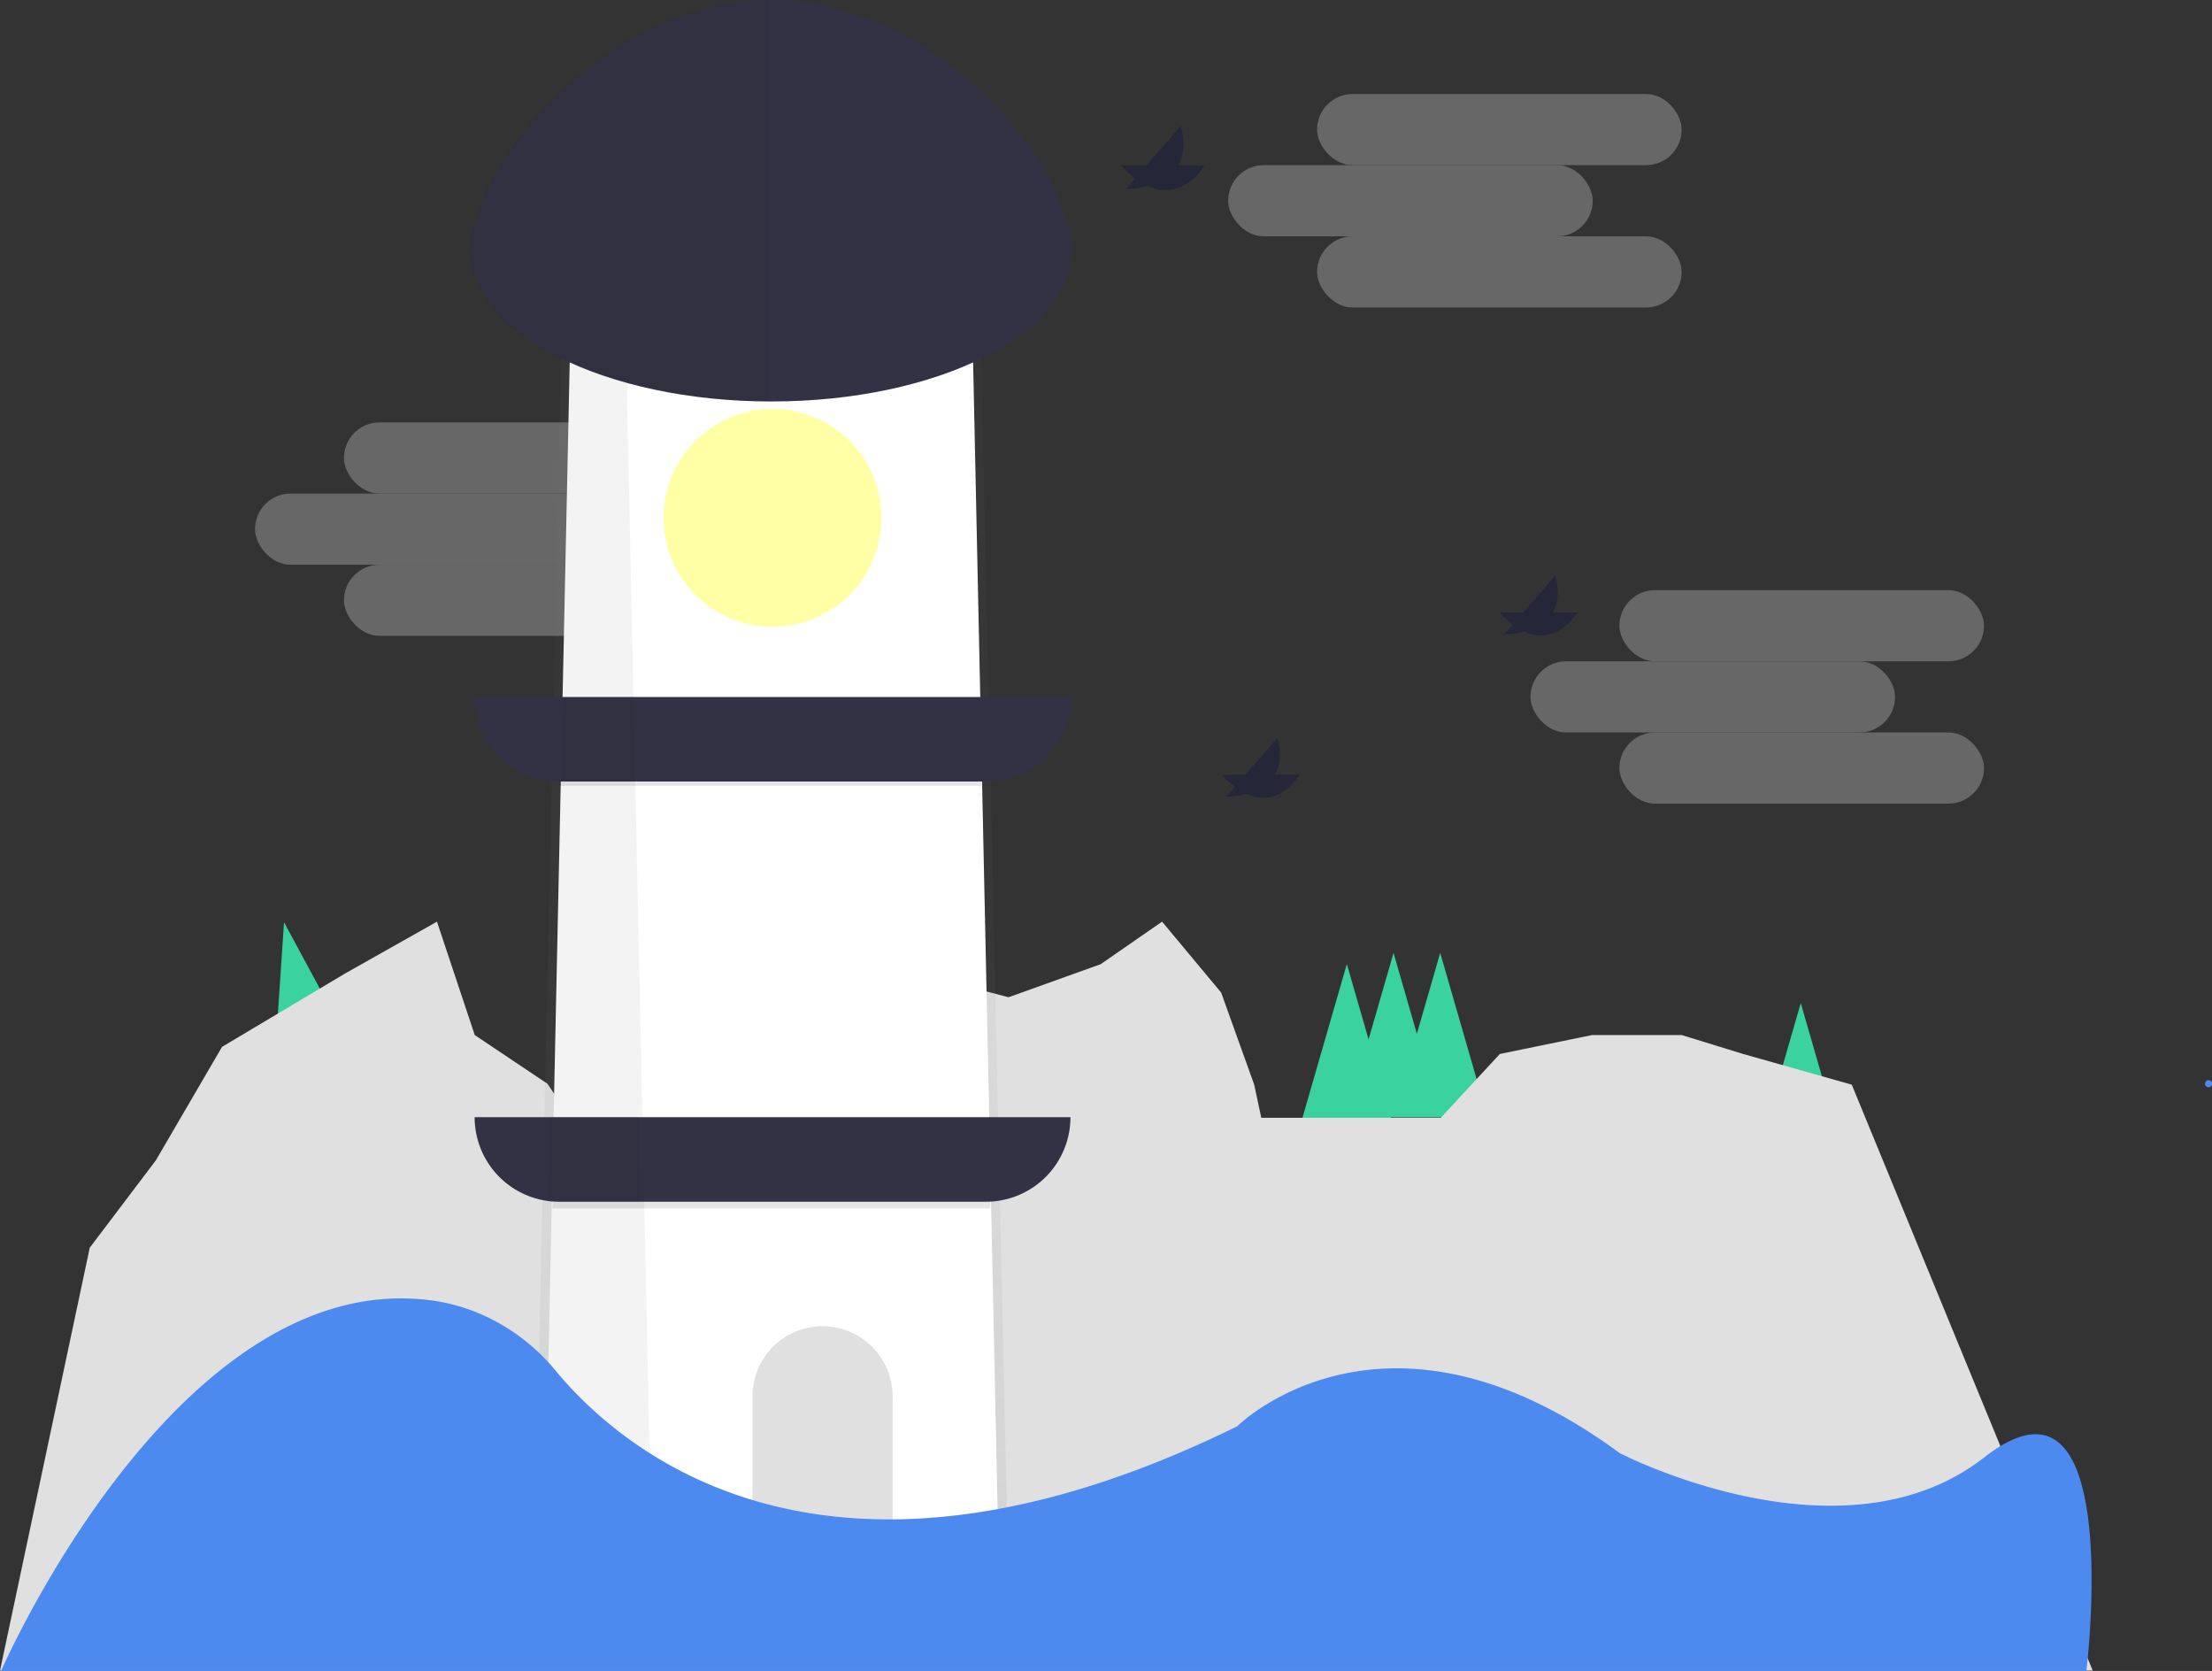 <svg id="7ebc0697-1fab-4a5d-915f-811f2d1e4cf8" data-name="Layer 1" xmlns="http://www.w3.org/2000/svg" xmlns:xlink="http://www.w3.org/1999/xlink" width="936.51" height="707.22" viewBox="0 0 936.51 707.22"><rect x="0" y="0" width="936.51" height="707.22" fill="#333333" stroke="none"/><defs><linearGradient id="c3b6ae59-f5c8-462f-a7a0-99e79fdd0e5d" x1="326.5" y1="672.4" x2="326.5" y2="143.43" gradientUnits="userSpaceOnUse"><stop offset="0" stop-color="gray" stop-opacity="0.25"/><stop offset="0.54" stop-color="gray" stop-opacity="0.12"/><stop offset="1" stop-color="gray" stop-opacity="0.1"/></linearGradient></defs><title>Lighthouse</title><polygon points="570.22 408.02 580.26 442.79 590.3 477.56 570.22 477.56 550.14 477.56 560.18 442.79 570.22 408.02" fill="#3ad29f"/><polygon points="589.99 403.31 600.02 438.08 610.06 472.86 589.99 472.86 569.91 472.86 579.95 438.08 589.99 403.31" fill="#3ad29f"/><polygon points="609.75 403.31 619.79 438.08 629.83 472.86 609.75 472.86 589.67 472.86 599.71 438.08 609.75 403.31" fill="#3ad29f"/><polygon points="762.4 424.54 772.44 459.31 782.48 494.09 762.4 494.09 742.32 494.09 752.36 459.31 762.4 424.54" fill="#3ad29f"/><polygon points="120.25 390.33 137.44 422.18 154.63 454.03 135.02 458.29 115.4 462.56 117.82 426.44 120.25 390.33" fill="#3ad29f"/><polygon points="0 707.09 38 528.09 66 491.09 94 443.09 146 412.09 185 390.09 201 438.09 231.74 458.67 251 487.09 281 477.09 319 446.09 348 438.09 389 412.09 427 422.09 466 408.09 492 390.09 517 420.09 531 459.09 534 473.09 570 473.09 610 473.09 635 446.09 674 438.09 712 438.09 738 446.09 784 459.09 886 707.09 0 707.09" fill="#e0e0e0"/><g opacity="0.3"><rect x="145.62" y="178.78" width="154.36" height="30.12" rx="15.06" ry="15.06" fill="#e0e0e0"/><rect x="107.97" y="208.9" width="154.36" height="30.12" rx="15.06" ry="15.06" fill="#e0e0e0"/><rect x="145.62" y="239.02" width="154.36" height="30.12" rx="15.06" ry="15.06" fill="#e0e0e0"/></g><g opacity="0.5"><polygon points="427 672.4 226 672.4 237.77 143.43 415.23 143.43 427 672.4" fill="url(#c3b6ae59-f5c8-462f-a7a0-99e79fdd0e5d)"/></g><polygon points="423.08 672.4 230.13 672.4 241.42 143.43 411.78 143.43 423.08 672.4" fill="#fff"/><g opacity="0.05"><polygon points="276.25 672.4 230.13 672.4 241.42 143.43 264.95 143.43 276.25 672.4"/></g><path d="M200.95,472.86H453.2a0,0,0,0,1,0,0v0a35.77,35.77,0,0,1-35.77,35.77H236.72a35.77,35.77,0,0,1-35.77-35.77v0a0,0,0,0,1,0,0Z" fill="#323244"/><path d="M200.95,295H453.2a0,0,0,0,1,0,0v0a35.77,35.77,0,0,1-35.77,35.77H236.72A35.77,35.77,0,0,1,200.95,295v0A0,0,0,0,1,200.95,295Z" fill="#323244"/><circle cx="327.07" cy="219.2" r="46.12" fill="#ffffa5"/><rect x="233.89" y="508.62" width="185.42" height="2.82" opacity="0.1"/><rect x="236.72" y="330.73" width="178.83" height="1.88" opacity="0.1"/><path d="M510.37,768.79h-59.3V687.37a29.65,29.65,0,0,1,29.65-29.65h0a29.66,29.66,0,0,1,29.65,29.65Z" transform="translate(-132.47 -96.39)" fill="#e0e0e0"/><path d="M1015.8,803.61H132.93s57-131,143.4-154.18a98.17,98.17,0,0,1,38.27-2.71c20.84,2.65,39.69,13.58,53.08,29.77C396,710.73,482.73,785.34,656.26,700.08c0,0,62.12-62.12,161.89,11.29a191.58,191.58,0,0,0,19,8.2c30.61,11.57,91.84,27.69,135.37-6.32C1032.75,666.19,1015.8,803.61,1015.8,803.61Z" transform="translate(-132.47 -96.39)" fill="#4d8af0"/><g opacity="0.3"><rect x="557.62" y="39.78" width="154.36" height="30.12" rx="15.06" ry="15.06" fill="#e0e0e0"/><rect x="519.97" y="69.9" width="154.36" height="30.12" rx="15.06" ry="15.06" fill="#e0e0e0"/><rect x="557.62" y="100.02" width="154.36" height="30.12" rx="15.06" ry="15.06" fill="#e0e0e0"/></g><g opacity="0.3"><rect x="685.62" y="249.78" width="154.36" height="30.12" rx="15.06" ry="15.06" fill="#e0e0e0"/><rect x="647.97" y="279.9" width="154.36" height="30.12" rx="15.06" ry="15.06" fill="#e0e0e0"/><rect x="685.62" y="310.02" width="154.36" height="30.12" rx="15.06" ry="15.06" fill="#e0e0e0"/></g><g opacity="0.3"><path d="M767.32,355.59h32.94S787.85,377.55,767.32,355.59Z" transform="translate(-132.47 -96.39)" fill="#030b44"/><path d="M769.31,364.93l21.6-24.87S799.35,363.83,769.31,364.93Z" transform="translate(-132.47 -96.39)" fill="#030b44"/></g><g opacity="0.3"><path d="M649.67,424.3h32.94S670.2,446.26,649.67,424.3Z" transform="translate(-132.47 -96.39)" fill="#030b44"/><path d="M651.66,433.64l21.59-24.87S681.7,432.54,651.66,433.64Z" transform="translate(-132.47 -96.39)" fill="#030b44"/></g><g opacity="0.3"><path d="M607.06,166.4h35.33S629.08,190,607.06,166.4Z" transform="translate(-132.47 -96.39)" fill="#030b44"/><path d="M609.19,176.43l23.17-26.69S641.42,175.24,609.19,176.43Z" transform="translate(-132.47 -96.39)" fill="#030b44"/></g><g opacity="0.05"><path d="M364.21,604.87c1,.09,2.05.14,3.09.14h36l-.76-35.76H365Z" transform="translate(-132.47 -96.39)"/></g><g opacity="0.05"><polygon points="268.19 294.97 238.19 294.97 237.42 330.73 268.95 330.73 268.19 294.97"/></g><path d="M1067.53,556.56a1.5,1.5,0,0,0,0-3,1.5,1.5,0,0,0,0,3Z" transform="translate(-132.47 -96.39)" fill="#4d8af0"/><path d="M586.14,202.6c0,35.19-56.89,63.71-127.07,63.71S332,237.79,332,202.6,388.89,96.39,459.07,96.39,586.14,167.42,586.14,202.6Z" transform="translate(-132.47 -96.39)" fill="#323244"/><g opacity="0.05"><path d="M331.26,202.6c0,35.19,56.89,63.71,127.07,63.71V96.39C388.15,96.39,331.26,167.42,331.26,202.6Z" transform="translate(-132.47 -96.39)"/></g></svg>